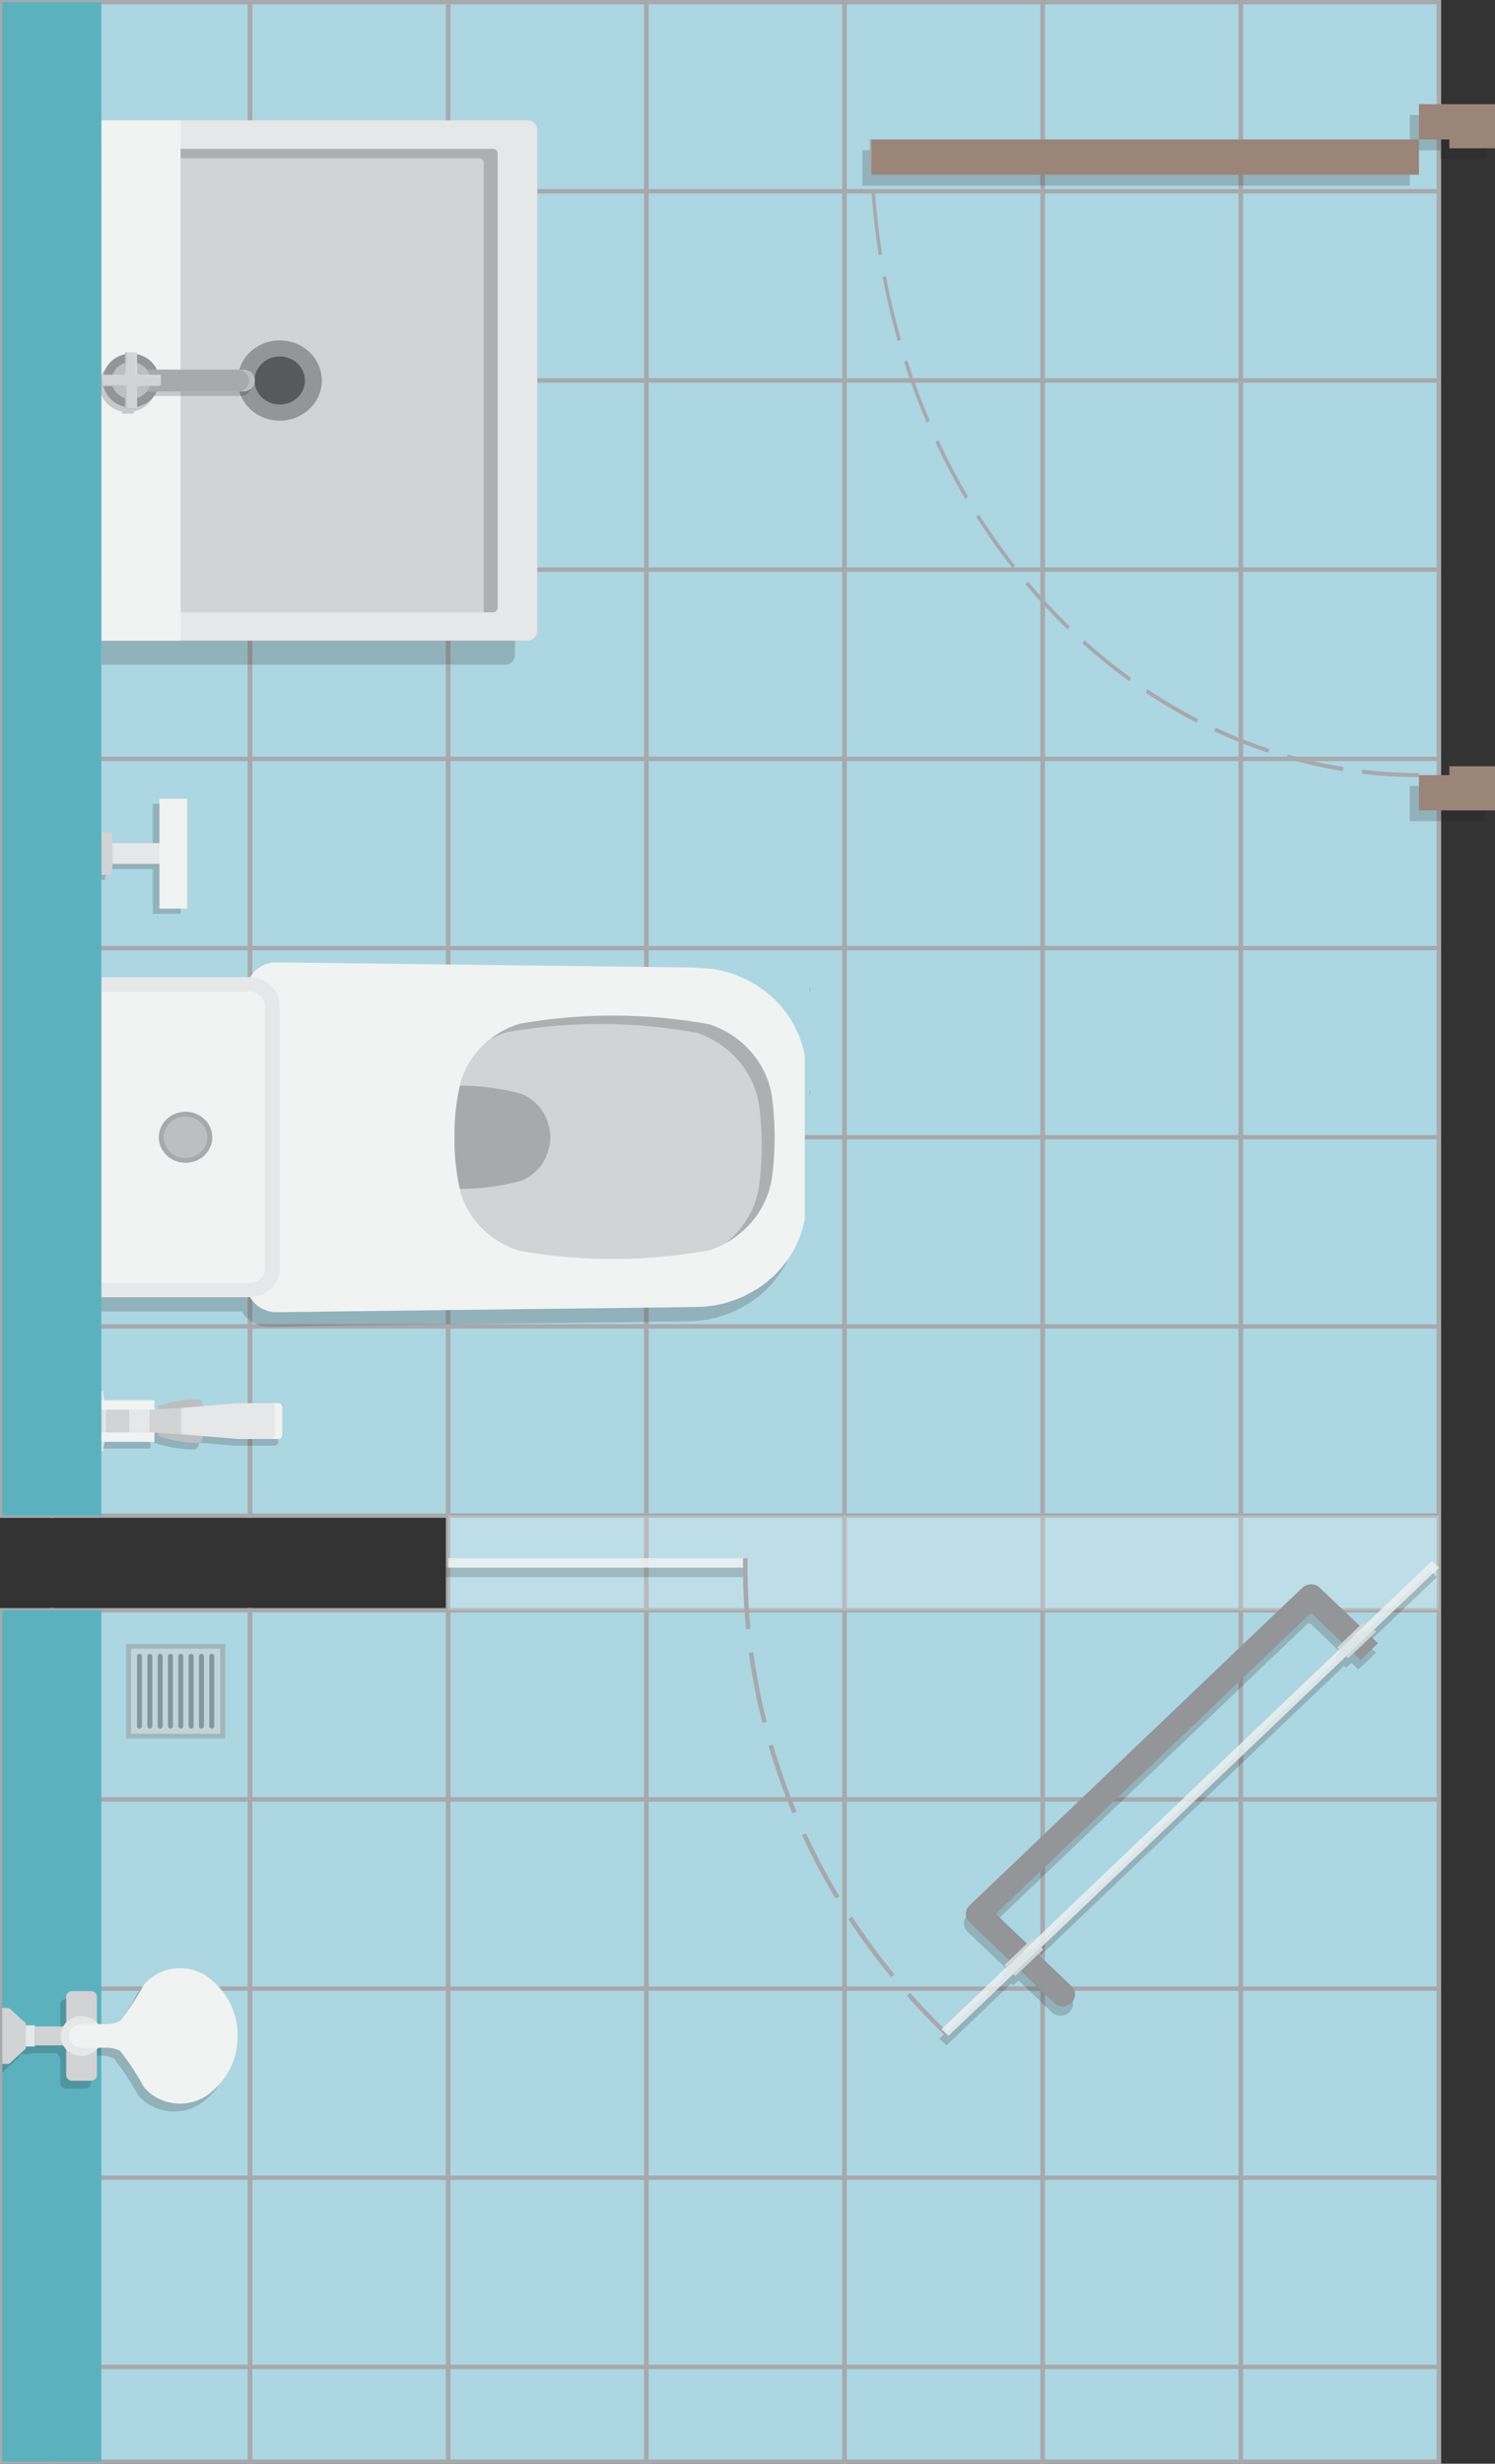 <?xml version="1.0" encoding="UTF-8"?>
<svg xmlns="http://www.w3.org/2000/svg" viewBox="0 0 1972.04 3248">
  <rect x="0" y="0" width="1972.04" height="3248" fill="#333333" stroke="none"/>
  <defs>
    <style>
      .cls-1 {
        fill: #fff;
      }

      .cls-2 {
        fill: #a7a9ac;
      }

      .cls-3 {
        opacity: .5;
      }

      .cls-4 {
        fill: #939598;
      }

      .cls-5 {
        fill: #9b8579;
      }

      .cls-6, .cls-7 {
        opacity: .2;
      }

      .cls-8 {
        opacity: .8;
      }

      .cls-9 {
        fill: #5cb1bf;
      }

      .cls-10 {
        fill: #f1f2f2;
      }

      .cls-7, .cls-11 {
        fill: #231f20;
      }

      .cls-12 {
        fill: #acd6e2;
      }

      .cls-13 {
        opacity: .1;
      }

      .cls-14 {
        fill: #d1d3d4;
      }

      .cls-15 {
        fill: #e6e7e8;
      }

      .cls-16 {
        fill: #bcbec0;
      }

      .cls-17 {
        fill: #58595b;
      }
    </style>
  </defs>
  <g id="Layer_2" data-name="Layer 2">
    <g>
      <g>
        <rect class="cls-12" x="1636.66" y="2.84" width="261.39" height="249.41"/>
        <path class="cls-2" d="m1901.02,255.08h-267.33V0h267.33v255.08Zm-261.39-5.67h255.44s0-243.74,0-243.74h-255.44s0,243.74,0,243.74Z"/>
      </g>
      <g>
        <rect class="cls-12" x="1636.66" y="252.25" width="261.39" height="249.41"/>
        <path class="cls-2" d="m1901.02,504.49h-267.33v-255.08h267.33v255.08Zm-261.39-5.67h255.44s0-243.74,0-243.74h-255.44s0,243.74,0,243.74Z"/>
      </g>
      <g>
        <rect class="cls-12" x="1636.66" y="501.66" width="261.39" height="249.41"/>
        <path class="cls-2" d="m1901.02,753.9h-267.33v-255.08h267.33v255.08Zm-261.39-5.67h255.44s0-243.74,0-243.74h-255.44s0,243.74,0,243.74Z"/>
      </g>
      <g>
        <rect class="cls-12" x="1636.66" y="751.07" width="261.39" height="249.41"/>
        <path class="cls-2" d="m1901.02,1003.31h-267.33v-255.08h267.33v255.08Zm-261.39-5.67h255.44s0-243.74,0-243.74h-255.44s0,243.74,0,243.74Z"/>
      </g>
      <g>
        <rect class="cls-12" x="1636.66" y="1000.48" width="261.39" height="249.41"/>
        <path class="cls-2" d="m1901.02,1252.72h-267.33v-255.08h267.33v255.08Zm-261.39-5.67h255.44s0-243.74,0-243.74h-255.44s0,243.74,0,243.74Z"/>
      </g>
      <g>
        <rect class="cls-12" x="1636.66" y="1249.88" width="261.39" height="249.41"/>
        <path class="cls-2" d="m1901.02,1502.13h-267.33v-255.08h267.33v255.08Zm-261.39-5.67h255.44s0-243.74,0-243.74h-255.44s0,243.74,0,243.74Z"/>
      </g>
      <g>
        <rect class="cls-12" x="1636.66" y="1499.3" width="261.39" height="249.41"/>
        <path class="cls-2" d="m1901.02,1751.54h-267.33v-255.08h267.33v255.08Zm-261.39-5.67h255.44s0-243.74,0-243.74h-255.44s0,243.74,0,243.74Z"/>
      </g>
      <g>
        <rect class="cls-12" x="1636.66" y="1748.7" width="261.39" height="249.41"/>
        <path class="cls-2" d="m1901.02,2000.95h-267.33v-255.08h267.33v255.08Zm-261.39-5.67h255.44s0-243.74,0-243.74h-255.44s0,243.74,0,243.74Z"/>
      </g>
      <g>
        <rect class="cls-12" x="1375.27" y="2.84" width="261.39" height="249.41"/>
        <path class="cls-2" d="m1639.63,255.08h-267.34V0h267.34v255.08Zm-261.39-5.67h255.44s0-243.74,0-243.74h-255.44s0,243.74,0,243.74Z"/>
      </g>
      <g>
        <rect class="cls-12" x="1113.88" y="2.84" width="261.39" height="249.41"/>
        <path class="cls-2" d="m1378.24,255.08h-267.34V0h267.34v255.08Zm-261.39-5.67h255.44s0-243.74,0-243.74h-255.44s0,243.74,0,243.74Z"/>
      </g>
      <g>
        <rect class="cls-12" x="852.49" y="2.84" width="261.39" height="249.41"/>
        <path class="cls-2" d="m1116.85,255.08h-267.34V0h267.34v255.08Zm-261.39-5.67h255.44s0-243.74,0-243.74h-255.44s0,243.74,0,243.74Z"/>
      </g>
      <g>
        <rect class="cls-12" x="591.1" y="2.84" width="261.39" height="249.41"/>
        <path class="cls-2" d="m855.46,255.08h-267.33V0h267.33v255.08Zm-261.39-5.67h255.44s0-243.74,0-243.74h-255.44s0,243.74,0,243.74Z"/>
      </g>
      <g>
        <rect class="cls-12" x="329.71" y="2.84" width="261.39" height="249.41"/>
        <path class="cls-2" d="m594.07,255.08h-267.34V0h267.34v255.08Zm-261.39-5.67h255.44s0-243.74,0-243.74h-255.44s0,243.74,0,243.74Z"/>
      </g>
      <g>
        <rect class="cls-12" x="68.32" y="2.84" width="261.39" height="249.41"/>
        <path class="cls-2" d="m332.68,255.08H65.35V0h267.33v255.08Zm-261.39-5.67h255.44s0-243.74,0-243.74H71.29s0,243.74,0,243.74Z"/>
      </g>
      <g>
        <rect class="cls-12" x="2.97" y="2.84" width="65.35" height="249.41"/>
        <path class="cls-2" d="m71.29,255.08H0V0h71.29v255.08Zm-65.35-5.67h59.4s0-243.74,0-243.74H5.95s0,243.74,0,243.74Z"/>
      </g>
      <g>
        <rect class="cls-12" x="1375.27" y="252.25" width="261.39" height="249.41"/>
        <path class="cls-2" d="m1639.63,504.49h-267.34v-255.08h267.34v255.08Zm-261.39-5.67h255.44s0-243.74,0-243.74h-255.44s0,243.74,0,243.74Z"/>
      </g>
      <g>
        <rect class="cls-12" x="1113.88" y="252.25" width="261.39" height="249.41"/>
        <path class="cls-2" d="m1378.24,504.49h-267.34v-255.08h267.34v255.08Zm-261.39-5.67h255.44s0-243.74,0-243.74h-255.44s0,243.74,0,243.74Z"/>
      </g>
      <g>
        <rect class="cls-12" x="852.49" y="252.25" width="261.39" height="249.41"/>
        <path class="cls-2" d="m1116.85,504.49h-267.34v-255.08h267.34v255.08Zm-261.39-5.67h255.44s0-243.74,0-243.74h-255.44s0,243.74,0,243.74Z"/>
      </g>
      <g>
        <rect class="cls-12" x="591.1" y="252.25" width="261.39" height="249.41"/>
        <path class="cls-2" d="m855.46,504.49h-267.33v-255.08h267.33v255.08Zm-261.39-5.67h255.44s0-243.74,0-243.74h-255.44s0,243.74,0,243.74Z"/>
      </g>
      <g>
        <rect class="cls-12" x="329.71" y="252.25" width="261.39" height="249.41"/>
        <path class="cls-2" d="m594.07,504.49h-267.34v-255.08h267.34v255.08Zm-261.39-5.67h255.44s0-243.74,0-243.74h-255.44s0,243.74,0,243.74Z"/>
      </g>
      <g>
        <rect class="cls-12" x="68.32" y="252.25" width="261.39" height="249.41"/>
        <path class="cls-2" d="m332.68,504.49H65.35v-255.08h267.33v255.08Zm-261.39-5.67h255.44s0-243.74,0-243.74H71.29s0,243.74,0,243.74Z"/>
      </g>
      <g>
        <rect class="cls-12" x="2.97" y="252.25" width="65.35" height="249.41"/>
        <path class="cls-2" d="m71.29,504.49H0v-255.08h71.29v255.08Zm-65.35-5.67h59.4s0-243.74,0-243.74H5.95s0,243.74,0,243.74Z"/>
      </g>
      <g>
        <rect class="cls-12" x="1375.27" y="501.66" width="261.39" height="249.41"/>
        <path class="cls-2" d="m1639.63,753.9h-267.34v-255.08h267.34v255.08Zm-261.39-5.67h255.44s0-243.74,0-243.74h-255.44s0,243.74,0,243.74Z"/>
      </g>
      <g>
        <rect class="cls-12" x="1113.88" y="501.66" width="261.39" height="249.41"/>
        <path class="cls-2" d="m1378.24,753.9h-267.34v-255.08h267.34v255.08Zm-261.39-5.67h255.44s0-243.74,0-243.74h-255.44s0,243.74,0,243.74Z"/>
      </g>
      <g>
        <rect class="cls-12" x="852.49" y="501.66" width="261.39" height="249.41"/>
        <path class="cls-2" d="m1116.85,753.9h-267.34v-255.08h267.34v255.08Zm-261.39-5.67h255.44s0-243.74,0-243.74h-255.44s0,243.74,0,243.74Z"/>
      </g>
      <g>
        <rect class="cls-12" x="591.1" y="501.66" width="261.39" height="249.41"/>
        <path class="cls-2" d="m855.46,753.9h-267.33v-255.08h267.33v255.08Zm-261.39-5.67h255.44s0-243.74,0-243.74h-255.44s0,243.74,0,243.74Z"/>
      </g>
      <g>
        <rect class="cls-12" x="329.71" y="501.66" width="261.39" height="249.41"/>
        <path class="cls-2" d="m594.07,753.9h-267.34v-255.08h267.34v255.08Zm-261.39-5.67h255.44s0-243.74,0-243.74h-255.44s0,243.74,0,243.74Z"/>
      </g>
      <g>
        <rect class="cls-12" x="68.32" y="501.66" width="261.39" height="249.41"/>
        <path class="cls-2" d="m332.68,753.9H65.35v-255.08h267.33v255.08Zm-261.39-5.67h255.44s0-243.74,0-243.74H71.29s0,243.74,0,243.74Z"/>
      </g>
      <g>
        <rect class="cls-12" x="2.97" y="501.66" width="65.35" height="249.41"/>
        <path class="cls-2" d="m71.29,753.9H0v-255.08h71.29v255.08Zm-65.35-5.67h59.4s0-243.74,0-243.74H5.95s0,243.74,0,243.74Z"/>
      </g>
      <g>
        <rect class="cls-12" x="1375.27" y="751.07" width="261.39" height="249.41"/>
        <path class="cls-2" d="m1639.63,1003.31h-267.34v-255.08h267.34v255.08Zm-261.39-5.67h255.44s0-243.74,0-243.74h-255.44s0,243.74,0,243.74Z"/>
      </g>
      <g>
        <rect class="cls-12" x="1113.88" y="751.07" width="261.39" height="249.41"/>
        <path class="cls-2" d="m1378.24,1003.31h-267.34v-255.08h267.34v255.08Zm-261.39-5.67h255.44s0-243.74,0-243.74h-255.44s0,243.74,0,243.74Z"/>
      </g>
      <g>
        <rect class="cls-12" x="852.49" y="751.07" width="261.39" height="249.41"/>
        <path class="cls-2" d="m1116.85,1003.31h-267.34v-255.08h267.34v255.08Zm-261.39-5.67h255.44s0-243.74,0-243.74h-255.44s0,243.74,0,243.74Z"/>
      </g>
      <g>
        <rect class="cls-12" x="591.1" y="751.07" width="261.39" height="249.41"/>
        <path class="cls-2" d="m855.46,1003.31h-267.33v-255.08h267.33v255.08Zm-261.39-5.67h255.44s0-243.74,0-243.74h-255.44s0,243.74,0,243.74Z"/>
      </g>
      <g>
        <rect class="cls-12" x="329.71" y="751.07" width="261.39" height="249.41"/>
        <path class="cls-2" d="m594.07,1003.31h-267.34v-255.08h267.34v255.08Zm-261.39-5.67h255.44s0-243.74,0-243.74h-255.44s0,243.74,0,243.74Z"/>
      </g>
      <g>
        <rect class="cls-12" x="68.32" y="751.07" width="261.39" height="249.41"/>
        <path class="cls-2" d="m332.68,1003.31H65.35v-255.08h267.33v255.08Zm-261.39-5.67h255.44s0-243.74,0-243.74H71.29s0,243.74,0,243.74Z"/>
      </g>
      <g>
        <rect class="cls-12" x="2.97" y="751.07" width="65.35" height="249.41"/>
        <path class="cls-2" d="m71.29,1003.31H0v-255.08h71.29v255.08Zm-65.35-5.67h59.4s0-243.74,0-243.74H5.95s0,243.74,0,243.74Z"/>
      </g>
      <g>
        <rect class="cls-12" x="1375.27" y="1000.48" width="261.39" height="249.41"/>
        <path class="cls-2" d="m1639.63,1252.72h-267.34v-255.08h267.34v255.08Zm-261.39-5.67h255.44s0-243.74,0-243.74h-255.44s0,243.74,0,243.74Z"/>
      </g>
      <g>
        <rect class="cls-12" x="1113.88" y="1000.48" width="261.39" height="249.41"/>
        <path class="cls-2" d="m1378.24,1252.72h-267.34v-255.08h267.34v255.08Zm-261.39-5.67h255.44s0-243.74,0-243.74h-255.44s0,243.74,0,243.74Z"/>
      </g>
      <g>
        <rect class="cls-12" x="852.49" y="1000.48" width="261.39" height="249.41"/>
        <path class="cls-2" d="m1116.85,1252.72h-267.34v-255.08h267.34v255.08Zm-261.39-5.67h255.44s0-243.74,0-243.74h-255.44s0,243.74,0,243.74Z"/>
      </g>
      <g>
        <rect class="cls-12" x="591.1" y="1000.48" width="261.39" height="249.41"/>
        <path class="cls-2" d="m855.46,1252.72h-267.33v-255.08h267.33v255.08Zm-261.39-5.67h255.44s0-243.74,0-243.74h-255.44s0,243.74,0,243.74Z"/>
      </g>
      <g>
        <rect class="cls-12" x="329.71" y="1000.48" width="261.39" height="249.41"/>
        <path class="cls-2" d="m594.07,1252.72h-267.34v-255.08h267.34v255.08Zm-261.39-5.67h255.44s0-243.74,0-243.74h-255.44s0,243.74,0,243.74Z"/>
      </g>
      <g>
        <rect class="cls-12" x="68.32" y="1000.48" width="261.39" height="249.41"/>
        <path class="cls-2" d="m332.68,1252.72H65.35v-255.08h267.33v255.08Zm-261.39-5.67h255.44s0-243.74,0-243.74H71.29s0,243.74,0,243.74Z"/>
      </g>
      <g>
        <rect class="cls-12" x="2.97" y="1000.48" width="65.35" height="249.41"/>
        <path class="cls-2" d="m71.29,1252.72H0v-255.08h71.29v255.08Zm-65.35-5.67h59.4s0-243.74,0-243.74H5.95s0,243.74,0,243.74Z"/>
      </g>
      <g>
        <rect class="cls-12" x="1375.27" y="1249.88" width="261.39" height="249.41"/>
        <path class="cls-2" d="m1639.63,1502.13h-267.34v-255.08h267.34v255.08Zm-261.39-5.67h255.44s0-243.74,0-243.74h-255.44s0,243.74,0,243.74Z"/>
      </g>
      <g>
        <rect class="cls-12" x="1113.88" y="1249.88" width="261.39" height="249.41"/>
        <path class="cls-2" d="m1378.24,1502.13h-267.34v-255.08h267.34v255.08Zm-261.39-5.67h255.44s0-243.74,0-243.74h-255.44s0,243.74,0,243.74Z"/>
      </g>
      <g>
        <rect class="cls-12" x="852.49" y="1249.88" width="261.39" height="249.41"/>
        <path class="cls-2" d="m1116.85,1502.13h-267.34v-255.08h267.34v255.08Zm-261.39-5.67h255.44s0-243.74,0-243.74h-255.44s0,243.74,0,243.74Z"/>
      </g>
      <g>
        <rect class="cls-12" x="591.1" y="1249.88" width="261.39" height="249.41"/>
        <path class="cls-2" d="m855.46,1502.13h-267.33v-255.08h267.33v255.08Zm-261.39-5.67h255.44s0-243.74,0-243.74h-255.44s0,243.74,0,243.74Z"/>
      </g>
      <g>
        <rect class="cls-12" x="329.71" y="1249.88" width="261.39" height="249.41"/>
        <path class="cls-2" d="m594.07,1502.13h-267.34v-255.08h267.34v255.08Zm-261.39-5.67h255.44s0-243.74,0-243.74h-255.44s0,243.74,0,243.74Z"/>
      </g>
      <g>
        <rect class="cls-12" x="68.32" y="1249.88" width="261.39" height="249.41"/>
        <path class="cls-2" d="m332.68,1502.13H65.35v-255.08h267.33v255.08Zm-261.39-5.67h255.44s0-243.74,0-243.74H71.29s0,243.74,0,243.74Z"/>
      </g>
      <g>
        <rect class="cls-12" x="2.97" y="1249.88" width="65.35" height="249.41"/>
        <path class="cls-2" d="m71.29,1502.13H0v-255.08h71.29v255.08Zm-65.35-5.67h59.4s0-243.74,0-243.74H5.95s0,243.74,0,243.74Z"/>
      </g>
      <g>
        <rect class="cls-12" x="1375.27" y="1499.3" width="261.39" height="249.41"/>
        <path class="cls-2" d="m1639.63,1751.54h-267.34v-255.08h267.34v255.08Zm-261.39-5.67h255.44s0-243.74,0-243.74h-255.44s0,243.74,0,243.74Z"/>
      </g>
      <g>
        <rect class="cls-12" x="1113.88" y="1499.3" width="261.39" height="249.41"/>
        <path class="cls-2" d="m1378.24,1751.54h-267.34v-255.08h267.34v255.08Zm-261.39-5.67h255.44s0-243.74,0-243.74h-255.44s0,243.74,0,243.74Z"/>
      </g>
      <g>
        <rect class="cls-12" x="852.49" y="1499.3" width="261.39" height="249.41"/>
        <path class="cls-2" d="m1116.85,1751.54h-267.34v-255.08h267.34v255.08Zm-261.39-5.67h255.44s0-243.74,0-243.74h-255.44s0,243.74,0,243.74Z"/>
      </g>
      <g>
        <rect class="cls-12" x="591.1" y="1499.3" width="261.39" height="249.41"/>
        <path class="cls-2" d="m855.46,1751.54h-267.33v-255.08h267.33v255.08Zm-261.39-5.67h255.44s0-243.74,0-243.74h-255.44s0,243.74,0,243.74Z"/>
      </g>
      <g>
        <rect class="cls-12" x="329.71" y="1499.3" width="261.39" height="249.41"/>
        <path class="cls-2" d="m594.07,1751.54h-267.34v-255.08h267.34v255.08Zm-261.39-5.67h255.44s0-243.74,0-243.74h-255.44s0,243.74,0,243.74Z"/>
      </g>
      <g>
        <rect class="cls-12" x="68.32" y="1499.3" width="261.39" height="249.41"/>
        <path class="cls-2" d="m332.68,1751.54H65.35v-255.08h267.33v255.08Zm-261.39-5.67h255.44s0-243.74,0-243.74H71.29s0,243.74,0,243.74Z"/>
      </g>
      <g>
        <rect class="cls-12" x="2.97" y="1499.3" width="65.35" height="249.41"/>
        <path class="cls-2" d="m71.29,1751.54H0v-255.08h71.29v255.08Zm-65.35-5.67h59.4s0-243.74,0-243.74H5.95s0,243.74,0,243.74Z"/>
      </g>
      <g>
        <rect class="cls-12" x="1375.27" y="1748.7" width="261.39" height="249.41"/>
        <path class="cls-2" d="m1639.63,2000.95h-267.34v-255.08h267.34v255.08Zm-261.39-5.67h255.44s0-243.74,0-243.74h-255.44s0,243.74,0,243.74Z"/>
      </g>
      <g>
        <rect class="cls-12" x="1113.88" y="1748.7" width="261.39" height="249.41"/>
        <path class="cls-2" d="m1378.24,2000.95h-267.34v-255.08h267.34v255.08Zm-261.39-5.67h255.44s0-243.74,0-243.74h-255.44s0,243.74,0,243.74Z"/>
      </g>
      <g>
        <rect class="cls-12" x="852.49" y="1748.7" width="261.39" height="249.41"/>
        <path class="cls-2" d="m1116.85,2000.95h-267.34v-255.08h267.34v255.08Zm-261.39-5.67h255.44s0-243.74,0-243.74h-255.44s0,243.74,0,243.74Z"/>
      </g>
      <g>
        <rect class="cls-12" x="591.1" y="1748.7" width="261.39" height="249.41"/>
        <path class="cls-2" d="m855.46,2000.95h-267.33v-255.08h267.33v255.08Zm-261.39-5.67h255.44s0-243.74,0-243.74h-255.44s0,243.74,0,243.74Z"/>
      </g>
      <g>
        <rect class="cls-12" x="329.71" y="1748.7" width="261.39" height="249.41"/>
        <path class="cls-2" d="m594.07,2000.95h-267.34v-255.08h267.34v255.08Zm-261.39-5.67h255.44s0-243.74,0-243.74h-255.44s0,243.74,0,243.74Z"/>
      </g>
      <g>
        <rect class="cls-12" x="68.32" y="1748.7" width="261.39" height="249.41"/>
        <path class="cls-2" d="m332.68,2000.95H65.35v-255.08h267.33v255.08Zm-261.39-5.67h255.44s0-243.74,0-243.74H71.29s0,243.74,0,243.74Z"/>
      </g>
      <g>
        <rect class="cls-12" x="2.97" y="1748.7" width="65.35" height="249.41"/>
        <path class="cls-2" d="m71.29,2000.95H0v-255.08h71.29v255.08Zm-65.35-5.67h59.4s0-243.74,0-243.74H5.95s0,243.74,0,243.74Z"/>
      </g>
      <g>
        <rect class="cls-12" x="1636.66" y="2122.82" width="261.39" height="249.41"/>
        <path class="cls-2" d="m1901.02,2375.07h-267.33v-255.08h267.33v255.08Zm-261.39-5.67h255.44s0-243.74,0-243.74h-255.44s0,243.74,0,243.74Z"/>
      </g>
      <g>
        <rect class="cls-12" x="1375.27" y="2122.82" width="261.39" height="249.41"/>
        <path class="cls-2" d="m1639.63,2375.07h-267.34v-255.08h267.34v255.08Zm-261.39-5.67h255.44s0-243.74,0-243.74h-255.44s0,243.74,0,243.74Z"/>
      </g>
      <g>
        <rect class="cls-12" x="1113.88" y="2122.82" width="261.39" height="249.41"/>
        <path class="cls-2" d="m1378.24,2375.07h-267.34v-255.08h267.34v255.08Zm-261.39-5.67h255.44s0-243.74,0-243.74h-255.44s0,243.74,0,243.74Z"/>
      </g>
      <g>
        <rect class="cls-12" x="852.49" y="2122.82" width="261.39" height="249.41"/>
        <path class="cls-2" d="m1116.85,2375.07h-267.34v-255.08h267.34v255.08Zm-261.39-5.67h255.44s0-243.74,0-243.74h-255.44s0,243.74,0,243.74Z"/>
      </g>
      <g>
        <rect class="cls-12" x="591.1" y="2122.82" width="261.39" height="249.41"/>
        <path class="cls-2" d="m855.46,2375.07h-267.33v-255.08h267.33v255.08Zm-261.39-5.67h255.44s0-243.74,0-243.74h-255.44s0,243.74,0,243.74Z"/>
      </g>
      <g>
        <rect class="cls-12" x="1636.66" y="1998.11" width="261.39" height="124.7"/>
        <path class="cls-2" d="m1901.02,2125.66h-267.33v-130.38h267.33v130.38Zm-261.39-5.67h255.44s0-119.03,0-119.03h-255.44s0,119.03,0,119.03Z"/>
      </g>
      <g>
        <rect class="cls-12" x="1375.27" y="1998.11" width="261.39" height="124.7"/>
        <path class="cls-2" d="m1639.63,2125.66h-267.34v-130.38h267.34v130.38Zm-261.39-5.67h255.44s0-119.03,0-119.03h-255.44s0,119.03,0,119.03Z"/>
      </g>
      <g>
        <rect class="cls-12" x="1113.88" y="1998.11" width="261.39" height="124.7"/>
        <path class="cls-2" d="m1378.24,2125.66h-267.34v-130.38h267.34v130.38Zm-261.39-5.67h255.44s0-119.03,0-119.03h-255.44s0,119.03,0,119.03Z"/>
      </g>
      <g>
        <rect class="cls-12" x="852.49" y="1998.11" width="261.39" height="124.7"/>
        <path class="cls-2" d="m1116.85,2125.66h-267.34v-130.38h267.34v130.38Zm-261.39-5.67h255.44s0-119.03,0-119.03h-255.44s0,119.03,0,119.03Z"/>
      </g>
      <g>
        <rect class="cls-12" x="591.1" y="1998.11" width="261.39" height="124.7"/>
        <path class="cls-2" d="m855.46,2125.66h-267.33v-130.38h267.33v130.38Zm-261.39-5.67h255.44s0-119.03,0-119.03h-255.44s0,119.03,0,119.03Z"/>
      </g>
      <g>
        <rect class="cls-12" x="329.71" y="2122.82" width="261.39" height="249.41"/>
        <path class="cls-2" d="m594.07,2375.07h-267.34v-255.08h267.34v255.08Zm-261.39-5.67h255.44s0-243.74,0-243.74h-255.44s0,243.74,0,243.74Z"/>
      </g>
      <g>
        <rect class="cls-12" x="68.32" y="2122.82" width="261.39" height="249.41"/>
        <path class="cls-2" d="m332.68,2375.07H65.35v-255.08h267.33v255.08Zm-261.39-5.67h255.44s0-243.74,0-243.74H71.29s0,243.74,0,243.74Z"/>
      </g>
      <g>
        <rect class="cls-12" x="2.97" y="2122.82" width="65.35" height="249.41"/>
        <path class="cls-2" d="m71.29,2375.07H0v-255.08h71.29v255.08Zm-65.35-5.67h59.4s0-243.74,0-243.74H5.95s0,243.74,0,243.74Z"/>
      </g>
      <g>
        <rect class="cls-12" x="1636.66" y="2372.23" width="261.39" height="249.41"/>
        <path class="cls-2" d="m1901.02,2624.48h-267.33v-255.08h267.33v255.08Zm-261.39-5.67h255.44s0-243.74,0-243.74h-255.44s0,243.74,0,243.74Z"/>
      </g>
      <g>
        <rect class="cls-12" x="1375.27" y="2372.23" width="261.39" height="249.41"/>
        <path class="cls-2" d="m1639.63,2624.48h-267.34v-255.08h267.34v255.08Zm-261.39-5.67h255.44s0-243.74,0-243.74h-255.44s0,243.74,0,243.74Z"/>
      </g>
      <g>
        <rect class="cls-12" x="1113.88" y="2372.23" width="261.39" height="249.41"/>
        <path class="cls-2" d="m1378.24,2624.48h-267.34v-255.08h267.34v255.08Zm-261.39-5.67h255.44s0-243.74,0-243.74h-255.44s0,243.74,0,243.74Z"/>
      </g>
      <g>
        <rect class="cls-12" x="852.49" y="2372.23" width="261.39" height="249.41"/>
        <path class="cls-2" d="m1116.85,2624.48h-267.34v-255.08h267.34v255.08Zm-261.39-5.67h255.44s0-243.74,0-243.74h-255.44s0,243.74,0,243.74Z"/>
      </g>
      <g>
        <rect class="cls-12" x="591.1" y="2372.23" width="261.39" height="249.41"/>
        <path class="cls-2" d="m855.46,2624.48h-267.33v-255.08h267.33v255.08Zm-261.39-5.67h255.44s0-243.74,0-243.74h-255.44s0,243.74,0,243.74Z"/>
      </g>
      <g>
        <rect class="cls-12" x="329.71" y="2372.23" width="261.39" height="249.41"/>
        <path class="cls-2" d="m594.07,2624.48h-267.34v-255.08h267.34v255.08Zm-261.39-5.67h255.44s0-243.74,0-243.74h-255.44s0,243.74,0,243.74Z"/>
      </g>
      <g>
        <rect class="cls-12" x="68.32" y="2372.23" width="261.39" height="249.41"/>
        <path class="cls-2" d="m332.68,2624.48H65.35v-255.08h267.33v255.08Zm-261.39-5.67h255.44s0-243.74,0-243.74H71.29s0,243.74,0,243.74Z"/>
      </g>
      <g>
        <rect class="cls-12" x="2.97" y="2372.23" width="65.35" height="249.41"/>
        <path class="cls-2" d="m71.29,2624.48H0v-255.08h71.29v255.08Zm-65.35-5.67h59.4s0-243.74,0-243.74H5.95s0,243.74,0,243.74Z"/>
      </g>
      <g>
        <rect class="cls-12" x="1636.66" y="2621.64" width="261.39" height="249.41"/>
        <path class="cls-2" d="m1901.02,2873.88h-267.33v-255.08h267.33v255.08Zm-261.39-5.67h255.44s0-243.74,0-243.74h-255.44s0,243.74,0,243.74Z"/>
      </g>
      <g>
        <rect class="cls-12" x="1375.27" y="2621.64" width="261.39" height="249.41"/>
        <path class="cls-2" d="m1639.63,2873.88h-267.34v-255.08h267.34v255.08Zm-261.39-5.67h255.44s0-243.74,0-243.74h-255.44s0,243.74,0,243.74Z"/>
      </g>
      <g>
        <rect class="cls-12" x="1113.88" y="2621.64" width="261.39" height="249.41"/>
        <path class="cls-2" d="m1378.24,2873.88h-267.34v-255.08h267.34v255.08Zm-261.39-5.67h255.44s0-243.74,0-243.74h-255.44s0,243.74,0,243.74Z"/>
      </g>
      <g>
        <rect class="cls-12" x="852.49" y="2621.64" width="261.39" height="249.41"/>
        <path class="cls-2" d="m1116.85,2873.88h-267.34v-255.08h267.34v255.08Zm-261.39-5.67h255.44s0-243.74,0-243.74h-255.44s0,243.74,0,243.74Z"/>
      </g>
      <g>
        <rect class="cls-12" x="591.1" y="2621.64" width="261.39" height="249.41"/>
        <path class="cls-2" d="m855.46,2873.88h-267.33v-255.08h267.33v255.08Zm-261.39-5.67h255.44s0-243.74,0-243.74h-255.44s0,243.74,0,243.74Z"/>
      </g>
      <g>
        <rect class="cls-12" x="329.71" y="2621.64" width="261.39" height="249.41"/>
        <path class="cls-2" d="m594.07,2873.88h-267.34v-255.08h267.34v255.08Zm-261.39-5.67h255.44s0-243.74,0-243.74h-255.44s0,243.74,0,243.74Z"/>
      </g>
      <g>
        <rect class="cls-12" x="68.32" y="2621.64" width="261.39" height="249.41"/>
        <path class="cls-2" d="m332.68,2873.88H65.35v-255.08h267.33v255.08Zm-261.39-5.67h255.44s0-243.74,0-243.74H71.29s0,243.74,0,243.74Z"/>
      </g>
      <g>
        <rect class="cls-12" x="2.97" y="2621.64" width="65.35" height="249.41"/>
        <path class="cls-2" d="m71.29,2873.88H0v-255.08h71.29v255.08Zm-65.35-5.67h59.4s0-243.74,0-243.74H5.95s0,243.74,0,243.74Z"/>
      </g>
      <g>
        <rect class="cls-12" x="1636.66" y="2871.05" width="261.39" height="249.41"/>
        <path class="cls-2" d="m1901.02,3123.29h-267.33v-255.08h267.33v255.08Zm-261.39-5.67h255.44s0-243.74,0-243.74h-255.44s0,243.74,0,243.74Z"/>
      </g>
      <g>
        <rect class="cls-12" x="1375.27" y="2871.05" width="261.39" height="249.41"/>
        <path class="cls-2" d="m1639.63,3123.29h-267.34v-255.08h267.34v255.08Zm-261.39-5.67h255.44s0-243.74,0-243.74h-255.44s0,243.74,0,243.74Z"/>
      </g>
      <g>
        <rect class="cls-12" x="1113.88" y="2871.05" width="261.39" height="249.41"/>
        <path class="cls-2" d="m1378.24,3123.29h-267.34v-255.08h267.34v255.08Zm-261.39-5.67h255.44s0-243.74,0-243.74h-255.44s0,243.74,0,243.74Z"/>
      </g>
      <g>
        <rect class="cls-12" x="852.49" y="2871.05" width="261.39" height="249.41"/>
        <path class="cls-2" d="m1116.85,3123.29h-267.34v-255.08h267.34v255.08Zm-261.39-5.67h255.44s0-243.74,0-243.74h-255.44s0,243.74,0,243.74Z"/>
      </g>
      <g>
        <rect class="cls-12" x="591.1" y="2871.05" width="261.39" height="249.41"/>
        <path class="cls-2" d="m855.46,3123.29h-267.33v-255.08h267.33v255.08Zm-261.39-5.67h255.44s0-243.74,0-243.74h-255.44s0,243.74,0,243.74Z"/>
      </g>
      <g>
        <rect class="cls-12" x="329.71" y="2871.05" width="261.39" height="249.41"/>
        <path class="cls-2" d="m594.07,3123.29h-267.34v-255.08h267.34v255.08Zm-261.39-5.67h255.44s0-243.74,0-243.74h-255.44s0,243.74,0,243.74Z"/>
      </g>
      <g>
        <rect class="cls-12" x="68.32" y="2871.05" width="261.39" height="249.41"/>
        <path class="cls-2" d="m332.68,3123.29H65.35v-255.08h267.33v255.08Zm-261.39-5.67h255.44s0-243.74,0-243.74H71.29s0,243.74,0,243.74Z"/>
      </g>
      <g>
        <rect class="cls-12" x="2.97" y="2871.05" width="65.35" height="249.41"/>
        <path class="cls-2" d="m71.29,3123.29H0v-255.08h71.29v255.08Zm-65.35-5.67h59.4s0-243.74,0-243.74H5.95s0,243.74,0,243.74Z"/>
      </g>
      <g>
        <rect class="cls-12" x="1636.66" y="3120.46" width="261.39" height="124.71"/>
        <path class="cls-2" d="m1901.02,3248h-267.33v-130.38h267.33v130.38Zm-261.39-5.67h255.44s0-119.03,0-119.03h-255.44s0,119.03,0,119.03Z"/>
      </g>
      <g>
        <rect class="cls-12" x="1375.27" y="3120.46" width="261.39" height="124.71"/>
        <path class="cls-2" d="m1639.63,3248h-267.34v-130.38h267.34v130.38Zm-261.39-5.67h255.44s0-119.03,0-119.03h-255.44s0,119.03,0,119.03Z"/>
      </g>
      <g>
        <rect class="cls-12" x="1113.88" y="3120.46" width="261.39" height="124.71"/>
        <path class="cls-2" d="m1378.24,3248h-267.34v-130.38h267.34v130.38Zm-261.39-5.67h255.44s0-119.03,0-119.03h-255.44s0,119.03,0,119.03Z"/>
      </g>
      <g>
        <rect class="cls-12" x="852.49" y="3120.46" width="261.39" height="124.71"/>
        <path class="cls-2" d="m1116.85,3248h-267.34v-130.38h267.34v130.38Zm-261.39-5.67h255.44s0-119.03,0-119.03h-255.44s0,119.03,0,119.03Z"/>
      </g>
      <g>
        <rect class="cls-12" x="591.1" y="3120.46" width="261.39" height="124.71"/>
        <path class="cls-2" d="m855.46,3248h-267.33v-130.38h267.33v130.38Zm-261.39-5.67h255.44s0-119.03,0-119.03h-255.44s0,119.03,0,119.03Z"/>
      </g>
      <g>
        <rect class="cls-12" x="329.71" y="3120.46" width="261.39" height="124.71"/>
        <path class="cls-2" d="m594.07,3248h-267.34v-130.38h267.34v130.38Zm-261.39-5.67h255.44s0-119.03,0-119.03h-255.44s0,119.03,0,119.03Z"/>
      </g>
      <g>
        <rect class="cls-12" x="68.32" y="3120.46" width="261.39" height="124.71"/>
        <path class="cls-2" d="m332.68,3248H65.35v-130.38h267.33v130.38Zm-261.39-5.67h255.44s0-119.03,0-119.03H71.29s0,119.03,0,119.03Z"/>
      </g>
      <g>
        <rect class="cls-12" x="2.97" y="3120.46" width="65.35" height="124.71"/>
        <path class="cls-2" d="m71.29,3248H0v-130.38h71.29v130.38Zm-65.35-5.67h59.4s0-119.03,0-119.03H5.95s0,119.03,0,119.03Z"/>
      </g>
    </g>
    <g class="cls-3">
      <rect class="cls-4" x="166.34" y="2167.23" width="130.7" height="124.7"/>
      <rect class="cls-14" x="172.88" y="2173.46" width="117.63" height="112.23"/>
      <g>
        <path class="cls-17" d="m184.03,2278.84h0c-1.79,0-3.25-1.4-3.25-3.1v-92.31c0-1.71,1.46-3.1,3.25-3.1h0c1.79,0,3.25,1.4,3.25,3.1v92.31c0,1.71-1.46,3.1-3.25,3.1Z"/>
        <path class="cls-17" d="m197.65,2278.84h0c-1.79,0-3.25-1.4-3.25-3.1v-92.31c0-1.71,1.46-3.1,3.25-3.1h0c1.79,0,3.25,1.4,3.25,3.1v92.31c0,1.71-1.46,3.1-3.25,3.1Z"/>
        <path class="cls-17" d="m211.26,2278.84h0c-1.79,0-3.25-1.4-3.25-3.1v-92.31c0-1.71,1.46-3.1,3.25-3.1h0c1.79,0,3.25,1.4,3.25,3.1v92.31c0,1.71-1.46,3.1-3.25,3.1Z"/>
        <path class="cls-17" d="m224.88,2278.84h0c-1.79,0-3.25-1.4-3.25-3.1v-92.31c0-1.71,1.46-3.1,3.25-3.1h0c1.79,0,3.25,1.4,3.25,3.1v92.31c0,1.71-1.46,3.1-3.25,3.1Z"/>
        <path class="cls-17" d="m238.5,2278.84h0c-1.79,0-3.25-1.4-3.25-3.1v-92.31c0-1.71,1.46-3.1,3.25-3.1h0c1.79,0,3.25,1.4,3.25,3.1v92.31c0,1.71-1.46,3.1-3.25,3.1Z"/>
        <path class="cls-17" d="m252.12,2278.84h0c-1.79,0-3.25-1.4-3.25-3.1v-92.31c0-1.71,1.46-3.1,3.25-3.1h0c1.79,0,3.25,1.4,3.25,3.1v92.31c0,1.71-1.46,3.1-3.25,3.1Z"/>
        <path class="cls-17" d="m265.73,2278.84h0c-1.79,0-3.25-1.4-3.25-3.1v-92.31c0-1.71,1.46-3.1,3.25-3.1h0c1.79,0,3.25,1.4,3.25,3.1v92.31c0,1.71-1.46,3.1-3.25,3.1Z"/>
        <path class="cls-17" d="m279.35,2278.84h0c-1.79,0-3.25-1.4-3.25-3.1v-92.31c0-1.71,1.46-3.1,3.25-3.1h0c1.79,0,3.25,1.4,3.25,3.1v92.31c0,1.71-1.46,3.1-3.25,3.1Z"/>
      </g>
    </g>
  </g>
  <g id="Layer_1" data-name="Layer 1">
    <g id="LWPOLYLINE" class="cls-6">
      <rect class="cls-1" x="591.1" y="1998.11" width="1306.95" height="124.71"/>
    </g>
    <g id="LWPOLYLINE-2" data-name="LWPOLYLINE">
      <rect class="cls-9" x="2.97" y="2122.82" width="130.7" height="1122.34"/>
    </g>
    <g>
      <g class="cls-6">
        <g id="LWPOLYLINE-3" data-name="LWPOLYLINE">
          <polygon class="cls-11" points="1859.69 198.17 1899.81 198.17 1899.81 209.81 1960 209.81 1960 151.62 1859.69 151.62 1859.69 198.17 1859.69 198.17"/>
        </g>
        <g id="LWPOLYLINE-4" data-name="LWPOLYLINE">
          <polygon class="cls-11" points="1859.69 1036.11 1899.81 1036.11 1899.81 1024.47 1960 1024.47 1960 1082.66 1859.69 1082.66 1859.69 1036.11 1859.69 1036.11"/>
        </g>
        <g id="LWPOLYLINE-5" data-name="LWPOLYLINE">
          <rect class="cls-11" x="1137.5" y="198.17" width="722.19" height="46.55"/>
        </g>
      </g>
      <g id="ARC">
        <path class="cls-2" d="m1871.73,1024.44c-25.13,0-50.46-1.51-75.3-4.48l.47-5.27c24.69,2.96,49.86,4.46,74.83,4.46v5.29Zm-100.26-7.98c-24.84-3.99-49.76-9.54-74.05-16.51l1.1-5.14c24.14,6.92,48.9,12.44,73.58,16.4l-.62,5.24Zm-98.36-24c-24.1-7.95-48.11-17.49-71.37-28.33l1.7-4.91c23.11,10.77,46.97,20.25,70.92,28.15l-1.25,5.09Zm-94.59-39.71c-22.9-11.77-45.53-25.09-67.27-39.59l2.27-4.59c21.6,14.41,44.09,27.64,66.84,39.34l-1.85,4.84Zm-88.88-54.59c-21.26-15.34-42.09-32.17-61.89-50.02l2.8-4.18c19.68,17.73,40.37,34.46,61.5,49.7l-2.41,4.5Zm-81.49-68.32c-19.24-18.61-37.86-38.6-55.35-59.43l3.27-3.69c17.38,20.7,35.89,40.57,55.01,59.06l-2.92,4.07Zm-72.59-80.67c-16.86-21.52-32.94-44.29-47.77-67.7l3.68-3.14c14.75,23.26,30.72,45.89,47.48,67.28l-3.38,3.56Zm-62.31-91.47c-14.15-24.01-27.36-49.14-39.26-74.69l4.01-2.52c11.83,25.39,24.95,50.36,39.01,74.22l-3.77,2.99Zm-50.81-100.54c-11.15-26.06-21.23-53.08-29.96-80.3l4.28-1.85c8.67,27.06,18.69,53.9,29.77,79.8l-4.09,2.35Zm-38.31-107.83c-7.9-27.58-14.64-55.96-20.01-84.36l4.46-1.14c5.34,28.22,12.03,56.42,19.89,83.83l-4.33,1.67Zm-24.98-112.96c-4.51-28.54-7.78-57.73-9.71-86.76l4.55-.41c1.92,28.85,5.17,57.86,9.65,86.21l-4.49.95Zm-11.22-115.89c-.45-12.12-.67-24.45-.67-36.62h4.56c0,12.1.23,24.34.67,36.39l-4.56.23Z"/>
      </g>
      <g id="LWPOLYLINE-6" data-name="LWPOLYLINE">
        <polygon class="cls-5" points="1871.73 183.85 1911.85 183.85 1911.85 195.49 1972.04 195.49 1972.04 137.29 1871.73 137.29 1871.73 183.85 1871.73 183.85"/>
      </g>
      <g id="LWPOLYLINE-7" data-name="LWPOLYLINE">
        <polygon class="cls-5" points="1871.73 1021.79 1911.85 1021.79 1911.85 1010.15 1972.04 1010.15 1972.04 1068.34 1871.73 1068.34 1871.73 1021.79 1871.73 1021.79"/>
      </g>
      <g id="LWPOLYLINE-8" data-name="LWPOLYLINE">
        <rect class="cls-5" x="1149.54" y="183.85" width="722.19" height="46.55"/>
      </g>
    </g>
    <g>
      <path class="cls-7" d="m271.46,2620.78c-24.75-22.05-63.55-20.77-86.66,2.85-1,1.02-1.96,2.07-2.88,3.16-8.98,16.82-19.52,32.83-31.49,47.86-5.26,2.69-11.14,4.1-17.1,4.1h-11.47c-.59-.77-1.23-1.49-1.89-2.18v-33.85c0-4.13-3.51-7.48-7.84-7.48h-24.84c-4.33,0-7.84,3.35-7.84,7.48v33.86c-1.56,1.62-2.87,3.4-3.93,5.29h-37.24v-1.48s-12.17,0-12.17,0v-2.03c0-.58-.25-1.13-.69-1.53l-20.79-18.85c-.41-.37-.96-.58-1.52-.58v73.88c.57,0,1.11-.21,1.52-.58l20.79-18.85c.44-.4.69-.95.69-1.53v-2.03h12.17s0-1.48,0-1.48h37.25c.6,1.07,1.26,2.11,2.04,3.12.59.77,1.23,1.49,1.89,2.18v33.85c0,4.13,3.51,7.48,7.84,7.48h24.84c4.33,0,7.84-3.35,7.84-7.48v-33.87c.66-.69,1.3-1.4,1.89-2.16h11.47c5.97,0,11.84,1.41,17.1,4.1,11.97,15.03,22.51,31.04,31.49,47.86,21.28,25.13,59.88,29.05,86.22,8.75,1.14-.88,2.24-1.79,3.31-2.75,22.16-18.53,34.62-45.45,34.04-73.55.58-28.11-11.88-55.03-34.04-73.55Z"/>
      <rect class="cls-14" x="46.11" y="2671.52" width="41.18" height="24.95"/>
      <rect class="cls-15" x="33.94" y="2670.04" width="12.17" height="27.91"/>
      <path class="cls-14" d="m33.94,2668.01v2.03s0,27.91,0,27.91v2.03c0,.58-.25,1.13-.69,1.53l-20.79,18.85c-.41.37-.96.58-1.52.58H2.97v-73.88h7.97c.57,0,1.11.21,1.52.58l20.79,18.85c.44.4.69.95.69,1.53Z"/>
      <path class="cls-14" d="m127.81,2735.61c0,4.13-3.51,7.48-7.84,7.48h-24.84c-4.33,0-7.84-3.35-7.84-7.48v-103.25c0-4.13,3.51-7.48,7.84-7.48h24.84c4.33,0,7.84,3.35,7.84,7.48v103.25Z"/>
      <path class="cls-15" d="m129.7,2668.4c-9.03-11.67-26.26-14.15-38.49-5.54-12.23,8.61-14.83,25.05-5.81,36.72,9.02,11.67,26.26,14.15,38.49,5.54,2.22-1.56,4.17-3.43,5.81-5.54v-31.18Z"/>
      <path class="cls-10" d="m91.21,2683.99c0-8.61,7.32-15.59,16.34-15.59h33.62c5.97,0,11.85-1.41,17.11-4.1,11.97-15.03,22.51-31.04,31.49-47.86.92-1.08,1.88-2.14,2.88-3.16,23.11-23.62,61.91-24.89,86.66-2.85,22.16,18.53,34.62,45.45,34.04,73.56.58,28.11-11.88,55.03-34.04,73.55-1.07.95-2.17,1.87-3.31,2.75-26.34,20.3-64.95,16.38-86.23-8.75-8.98-16.82-19.52-32.83-31.49-47.86-5.26-2.69-11.14-4.1-17.11-4.1h-33.62c-9.02,0-16.34-6.98-16.34-15.59Z"/>
    </g>
    <path class="cls-7" d="m1767.84,2177.93l-38.81-37.04c-1.28-1.22-3.34-1.22-4.62,0l-411.25,392.4c-1.28,1.22-1.28,3.19,0,4.41l38.82,37.04-23.1,22.04-52.68-50.26c-6.38-6.09-6.38-15.96,0-22.04l438.97-418.85c6.38-6.09,16.72-6.09,23.1,0l52.68,50.26-23.1,22.05Z"/>
    <g id="LWPOLYLINE-9" data-name="LWPOLYLINE" class="cls-6">
      <path class="cls-11" d="m1410.66,2630.74c6.38,6.09,6.38,15.96,0,22.04-6.38,6.09-16.72,6.09-23.1,0l-43.9-41.88,23.1-22.05,43.9,41.89h0Z"/>
    </g>
    <g id="LWPOLYLINE-10" data-name="LWPOLYLINE" class="cls-6">
      <polygon class="cls-11" points="1805.73 2170 1814.97 2178.82 1791.87 2200.86 1782.63 2192.04 1805.73 2170"/>
    </g>
    <g id="LWPOLYLINE-11" data-name="LWPOLYLINE" class="cls-6">
      <rect class="cls-11" x="588.43" y="2066.7" width="392.08" height="12.47"/>
    </g>
    <g id="LWPOLYLINE-12" data-name="LWPOLYLINE" class="cls-6">
      <polygon class="cls-11" points="1886.13 2070.35 1239.23 2687.61 1248.47 2696.43 1895.37 2079.17 1886.13 2070.35"/>
    </g>
    <g id="LWPOLYLINE-13" data-name="LWPOLYLINE" class="cls-6">
      <polygon class="cls-11" points="1809.89 2160.74 1812.66 2163.38 1775.7 2198.66 1772.92 2196.01 1809.89 2160.74"/>
    </g>
    <g id="LWPOLYLINE-14" data-name="LWPOLYLINE" class="cls-6">
      <polygon class="cls-11" points="1800.65 2151.92 1797.88 2149.28 1760.91 2184.55 1763.68 2187.19 1800.65 2151.92"/>
    </g>
    <g id="LWPOLYLINE-15" data-name="LWPOLYLINE" class="cls-6">
      <polygon class="cls-11" points="1333.95 2614.86 1336.72 2617.51 1373.69 2582.24 1370.92 2579.59 1333.95 2614.86"/>
    </g>
    <g id="LWPOLYLINE-16" data-name="LWPOLYLINE" class="cls-6">
      <polygon class="cls-11" points="1324.71 2606.05 1321.94 2603.4 1358.9 2568.13 1361.68 2570.77 1324.71 2606.05"/>
    </g>
    <g>
      <path class="cls-7" d="m133.67,1307.36h185.28s-185.28,0-185.28,0Z"/>
      <path class="cls-7" d="m133.67,1310.36v-3s0,3,0,3Z"/>
      <polygon class="cls-7" points="133.67 1307.36 318.95 1307.36 324.7 1299.7 328.4 1296.33 335.08 1292.02 342.28 1289.15 350.33 1287.65 357.38 1287.64 903.04 1294.33 931.04 1296.36 948.1 1300.19 959.12 1303.79 974.28 1310.36 987.15 1317.62 999.25 1326.13 1010.6 1335.99 1020.19 1346.19 1029.2 1357.96 1036.59 1370.04 1043.57 1384.88 1047.93 1397.64 1050.84 1409.89 1050.84 1626.45 1047.66 1639.62 1043.55 1651.5 1035.51 1668.26 1029 1678.67 1018.8 1691.76 1010.29 1700.65 999.25 1710.21 988.76 1717.7 972.16 1727.02 960.57 1732.01 944.53 1737.13 932.26 1739.78 917.05 1741.64 903.04 1742.02 357.38 1748.7 348.7 1748.52 343.06 1747.41 335.08 1744.32 328.62 1740.19 323.02 1734.8 318.95 1728.98 133.67 1728.98 133.67 1307.36 133.67 1307.36 133.67 1307.36"/>
      <polygon class="cls-7" points="357.38 1287.64 358.06 1287.65 350.33 1287.65 357.38 1287.64"/>
      <polygon class="cls-7" points="350.33 1287.65 358.06 1287.65 480.93 1289.15 350.33 1287.65"/>
      <path class="cls-7" d="m967.36,1307.36l6.92,3-6.92-3Z"/>
      <path class="cls-7" d="m974.28,1310.36l12.87,7.25-12.87-7.25Z"/>
      <path class="cls-7" d="m987.15,1317.62l12.1,8.51-12.1-8.51Z"/>
      <path class="cls-7" d="m999.25,1326.13l11.35,9.87-11.35-9.87Z"/>
      <path class="cls-7" d="m1010.6,1335.99l9.59,10.2-9.59-10.2Z"/>
      <path class="cls-7" d="m1020.19,1346.19l9,11.77-9-11.77Z"/>
      <path class="cls-7" d="m1029.2,1357.96l7.4,12.08-7.4-12.08Z"/>
      <path class="cls-7" d="m1036.59,1370.04l6.97,14.85-6.97-14.85Z"/>
      <path class="cls-7" d="m1043.57,1384.88l4.36,12.76-4.36-12.76Z"/>
      <path class="cls-7" d="m1047.93,1397.64l2.91,12.25-2.91-12.25Z"/>
      <polygon class="cls-7" points="348.7 1748.52 462.89 1747.41 372.18 1748.52 348.7 1748.52"/>
      <polygon class="cls-7" points="348.7 1748.52 372.18 1748.52 357.38 1748.7 348.7 1748.52"/>
      <g id="WIPEOUT">
        <polygon class="cls-14" points="368.14 1268.76 368.82 1268.77 361.09 1268.77 368.14 1268.76"/>
        <polygon class="cls-14" points="361.09 1268.77 368.82 1268.77 491.69 1270.28 361.09 1268.77"/>
        <path class="cls-14" d="m133.67,1288.48h196.04s-196.04,0-196.04,0Z"/>
        <path class="cls-14" d="m133.67,1291.48v-3s0,3,0,3Z"/>
        <path class="cls-14" d="m978.12,1288.48l6.92,3-6.92-3Z"/>
        <path class="cls-14" d="m985.04,1291.48l12.87,7.26-12.87-7.26Z"/>
        <path class="cls-14" d="m997.91,1298.74l12.1,8.51-12.1-8.51Z"/>
        <path class="cls-14" d="m1010.01,1307.25l11.35,9.87-11.35-9.87Z"/>
        <path class="cls-14" d="m1021.36,1317.12l9.59,10.2-9.59-10.2Z"/>
        <path class="cls-14" d="m1030.96,1327.32l9,11.77-9-11.77Z"/>
        <path class="cls-14" d="m1039.96,1339.09l7.4,12.08-7.4-12.08Z"/>
        <path class="cls-14" d="m1047.35,1351.16l6.97,14.85-6.97-14.85Z"/>
        <path class="cls-14" d="m1054.33,1366.01l4.36,12.76-4.36-12.76Z"/>
        <path class="cls-14" d="m1058.69,1378.76l2.91,12.25-2.91-12.25Z"/>
        <polygon class="cls-14" points="359.46 1729.65 473.65 1728.53 382.94 1729.65 359.46 1729.65"/>
        <polygon class="cls-14" points="359.46 1729.65 382.94 1729.65 368.14 1729.83 359.46 1729.65"/>
        <polygon class="cls-10" points="133.67 1288.48 329.71 1288.48 335.46 1280.82 339.16 1277.45 345.84 1273.14 353.04 1270.28 361.09 1268.77 368.14 1268.76 913.8 1275.45 941.8 1277.48 958.87 1281.31 969.88 1284.92 985.04 1291.48 997.91 1298.74 1010.01 1307.25 1021.36 1317.12 1030.96 1327.32 1039.96 1339.09 1047.35 1351.16 1054.33 1366.01 1058.69 1378.76 1061.6 1391.01 1061.6 1607.58 1058.42 1620.75 1054.31 1632.62 1046.27 1649.39 1039.76 1659.79 1029.56 1672.89 1021.05 1681.77 1010.01 1691.34 999.52 1698.82 982.93 1708.14 971.33 1713.13 955.29 1718.25 943.02 1720.9 927.81 1722.76 913.8 1723.14 368.14 1729.83 359.46 1729.65 353.82 1728.53 345.84 1725.45 339.38 1721.31 333.78 1715.92 329.71 1710.1 133.67 1710.1 133.67 1288.48 133.67 1288.48 133.67 1288.48"/>
      </g>
      <path class="cls-15" d="m133.67,1710.1h196.04c21.65,0,39.21-16.75,39.21-37.41v-346.8c0-20.66-17.55-37.41-39.21-37.41h-196.04s0,421.62,0,421.62Z"/>
      <path class="cls-10" d="m133.67,1307.19h196.04c10.83,0,19.6,8.37,19.6,18.71v346.8c0,10.33-8.78,18.71-19.6,18.71h-196.04v-384.21Z"/>
      <g id="CIRCLE">
        <path class="cls-2" d="m209.47,1499.3c0-18.6,15.8-33.67,35.29-33.67,19.49,0,35.29,15.07,35.29,33.67,0,18.59-15.8,33.67-35.29,33.67s-35.29-15.08-35.29-33.67h0Z"/>
      </g>
      <path class="cls-14" d="m1021.77,1499.3c.03,18.58-1.25,37.15-3.83,55.57-7.33,43.23-38.97,79.12-82.35,93.42-82.36,14.96-166.9,15.24-249.37.82-37.56-11.05-66.85-39.28-78.04-75.24-6.17-24.41-9.06-49.47-8.58-74.57-.48-25.1,2.4-50.16,8.58-74.57,11.19-35.95,40.47-64.19,78.04-75.23,82.46-14.42,167.01-14.14,249.37.82,43.38,14.3,75.01,50.19,82.35,93.42,2.58,18.42,3.86,36.99,3.83,55.57Z"/>
      <path class="cls-7" d="m1021.76,1499.3c.03,18.58-1.24,37.15-3.83,55.57-6.09,35.93-28.96,66.77-61.4,84.38,23.35-18.11,39.46-44.02,44.42-73.29,2.57-18.42,3.86-36.99,3.82-55.57.04-18.58-1.24-37.15-3.82-55.57-7.33-43.24-38.97-79.13-82.35-93.42-82.35-14.96-166.91-15.24-249.37-.82-8.06,2.37-15.73,5.54-22.94,9.39,11.62-9.1,25.13-16.12,39.93-20.48,82.46-14.42,167-14.14,249.37.81,43.38,14.3,75.01,50.19,82.34,93.42,2.59,18.43,3.85,36.99,3.83,55.58Z"/>
      <path class="cls-2" d="m726.07,1499.3c.01,5.62-.9,11.22-2.69,16.59-4.5,18.02-17.53,33.02-35.27,40.55-26.49,7.22-53.93,10.9-81.48,10.91-5.1-22.33-7.45-45.18-7.02-68.05-.43-22.87,1.92-45.72,7.02-68.05,27.55.01,54.98,3.69,81.48,10.91,17.75,7.53,30.78,22.54,35.27,40.55,1.79,5.36,2.71,10.96,2.69,16.59Z"/>
      <rect class="cls-11" x="1068.51" y="1437.6" width=".16" height="5.67"/>
      <rect class="cls-11" x="1068.51" y="1301.5" width=".16" height="5.67"/>
      <g id="CIRCLE-2" data-name="CIRCLE">
        <path class="cls-16" d="m216.01,1499.3c0-15.15,12.87-27.44,28.75-27.44,15.88,0,28.75,12.28,28.75,27.44,0,15.15-12.87,27.43-28.75,27.43-15.88,0-28.75-12.28-28.75-27.43h0Z"/>
      </g>
    </g>
    <path class="cls-7" d="m201.54,1059.81v58.42s-61.75,0-61.75,0h0c-.31-4.5-.76-9-1.37-13.47-.07-.5-.51-.87-1.04-.87h-12.28s0,56.12,0,56.12h12.28c.52,0,.97-.37,1.04-.87.61-4.48,1.07-8.97,1.37-13.47h61.75s0,58.93,0,58.93h36.68s0-144.78,0-144.78h-36.68Z"/>
    <g>
      <rect class="cls-15" x="143.94" y="1111.47" width="83.93" height="27.44"/>
      <path class="cls-14" d="m147.18,1097.99c.61,4.48,1.07,8.97,1.37,13.47v27.44c-.31,4.5-.77,9-1.38,13.47-.07.5-.51.87-1.04.87h-12.28s0-56.12,0-56.12h12.28c.52,0,.97.37,1.04.87Z"/>
      <rect class="cls-10" x="210.31" y="1053.05" width="36.68" height="144.78"/>
    </g>
    <g>
      <g class="cls-6">
        <path class="cls-11" d="m361.75,1858.48h-9.14s0,.09,0,.09c-.31-.05-.63-.09-.95-.09h-42.14s-46.93,3.86-46.93,3.86v-.08s-1.42-5.65-1.42-5.65c-1.35-2.18-3.88-3.44-6.53-3.24-17.6.32-35.02,3.39-51.58,9.09v2.12s0,1.9,0,1.9v.06l-4.54.27v-12.07s-65.94,0-65.94,0l-1.98-12.34h-2.23s0,54.7,0,54.7h0s0,12.46,0,12.46h0v12.33s2.23,0,2.23,0v-.02s1.98-12.32,1.98-12.32h65.94s0-12.07,0-12.07l4.54.27v.09s0,3.99,0,3.99c16.56,5.7,33.98,8.77,51.58,9.1,2.64.19,5.18-1.06,6.53-3.24l1.42-5.65v-.08s46.93,3.86,46.93,3.86h43.09s-.95,0-.95,0c.33,0,.64-.04.95-.09v.09s9.14,0,9.14,0c2.88,0,5.22-2.23,5.22-4.98v-37.38c0-2.75-2.34-4.98-5.22-4.98Z"/>
      </g>
      <path class="cls-10" d="m357.9,1849.75h9.14c2.88,0,5.22,2.23,5.22,4.98v37.38c0,2.75-2.34,4.98-5.23,4.98h-9.14v-47.34Z"/>
      <path class="cls-16" d="m267.89,1853.53l-1.42-5.65c-1.35-2.18-3.88-3.44-6.53-3.24-17.6.32-35.02,3.39-51.58,9.09v2.12s0,1.9,0,1.9v31.37s0,3.99,0,3.99c16.56,5.7,33.98,8.77,51.58,9.1,2.64.2,5.18-1.06,6.53-3.24l1.42-5.65v-39.78Z"/>
      <g id="LINE">
        <rect class="cls-11" x="318.08" y="1849.75" width="1.31" height="47.34"/>
      </g>
      <polygon class="cls-14" points="197.3 1888.36 239.08 1890.86 239.08 1855.97 197.3 1858.46 197.3 1888.36"/>
      <path class="cls-15" d="m239.08,1890.86l75.73,6.23h43.09s-.96,0-.96,0c2.88,0,5.22-2.23,5.22-4.98v-37.38c0-2.75-2.34-4.98-5.22-4.98h.95s-43.09,0-43.09,0l-75.73,6.22v34.89Z"/>
      <g id="LINE-2" data-name="LINE">
        <polygon class="cls-11" points="209.02 1889.11 207.71 1889.11 209.02 1889.08 209.02 1889.11"/>
      </g>
      <rect class="cls-15" x="133.67" y="1833.66" width="2.23" height="79.49"/>
      <polygon class="cls-15" points="135.9 1833.66 139.69 1857.21 139.68 1889.61 135.9 1913.15 135.9 1833.66"/>
      <rect class="cls-10" x="133.66" y="1888.36" width="70.16" height="12.46"/>
      <rect class="cls-10" x="133.67" y="1846" width="70.16" height="12.46"/>
      <rect class="cls-15" x="169.88" y="1858.46" width="27.42" height="29.9"/>
      <rect class="cls-14" x="139.69" y="1858.46" width="30.19" height="29.9"/>
    </g>
    <g>
      <g id="LWPOLYLINE-17" data-name="LWPOLYLINE" class="cls-6">
        <path class="cls-11" d="m133.67,190.41h532.58c7.22,0,13.07,5.58,13.07,12.47v660.94c0,6.89-5.85,12.47-13.07,12.47H133.67V190.41Z"/>
      </g>
      <g id="LWPOLYLINE-18" data-name="LWPOLYLINE">
        <path class="cls-15" d="m133.86,158.72h561.8c7.22,0,13.07,5.58,13.07,12.47v660.94c0,6.89-5.85,12.47-13.07,12.47H133.86V158.72Z"/>
      </g>
      <g id="LWPOLYLINE-19" data-name="LWPOLYLINE">
        <rect class="cls-10" x="133.67" y="158.72" width="104.56" height="685.88"/>
      </g>
      <g id="LWPOLYLINE-20" data-name="LWPOLYLINE">
        <path class="cls-14" d="m238.22,196.13v611.05s411.69,0,411.69,0c3.61,0,6.53-2.79,6.53-6.24V202.36c0-3.44-2.92-6.24-6.53-6.24H238.22Z"/>
      </g>
      <g id="LWPOLYLINE-21" data-name="LWPOLYLINE" class="cls-6">
        <path class="cls-11" d="m656.45,202.36v598.58c0,3.44-2.93,6.24-6.53,6.24h-11.76V214.83c0-3.44-2.93-6.23-6.53-6.23H238.22v-12.47h411.69c3.61,0,6.53,2.79,6.53,6.24Z"/>
      </g>
      <g>
        <ellipse class="cls-4" cx="369.03" cy="501.65" rx="55.45" ry="52.91"/>
        <path class="cls-17" d="m402.25,501.65c0,17.51-14.87,31.7-33.22,31.7-18.35,0-33.22-14.19-33.22-31.7,0-17.51,14.87-31.7,33.22-31.7,18.35,0,33.22,14.19,33.22,31.7Z"/>
      </g>
      <path class="cls-7" d="m316.9,493.41c-.19,0-.38,0-.57.01h-113.75c-4.75-10.28-14.45-17.99-26.22-20.4v-2.06c0-.35-.29-.62-.65-.62h-14.38c-.36,0-.65.28-.65.62v2.06c-14.27,2.92-25.49,13.64-28.55,27.25h-2.16c-.36,0-.65.28-.65.62v13.72c0,.34.29.62.65.62h2.17c3.06,13.6,14.29,24.31,28.55,27.23v2.08c0,.34.29.62.65.62h14.38c.36,0,.65-.28.65-.62v-2.08c11.76-2.41,21.45-10.11,26.21-20.37h113.76c8.29.29,15.27-5.88,15.59-13.79,0-.18.01-.37.01-.55,0-7.92-6.73-14.34-15.03-14.34Z"/>
      <g>
        <path class="cls-4" d="m210.1,501.65c0-19.62-16.67-35.52-37.22-35.52-20.56,0-37.22,15.9-37.22,35.52,0,19.62,16.67,35.52,37.22,35.52,20.56,0,37.22-15.9,37.22-35.52Z"/>
        <path class="cls-16" d="m190.82,487.32h129.86c.19,0,.38,0,.57,0,8.3,0,15.03,6.42,15.03,14.34,0,.18,0,.37-.01.55-.32,7.91-7.3,14.09-15.59,13.78h-129.86s0-28.67,0-28.67Z"/>
        <path class="cls-2" d="m188.88,487.32h124.09c.19,0,.38,0,.57,0,8.3,0,15.03,6.42,15.03,14.34,0,.18,0,.37-.01.55-.32,7.91-7.3,14.09-15.59,13.78h-124.09s0-28.67,0-28.67Z"/>
        <path class="cls-16" d="m198.5,501.65c0,13.5-11.47,24.45-25.63,24.45-14.15,0-25.62-10.95-25.62-24.45,0-13.5,11.47-24.45,25.62-24.45,14.15,0,25.63,10.95,25.63,24.45Z"/>
        <g>
          <path class="cls-14" d="m134.32,494.17h28.1c1.44,0,2.61-1.12,2.61-2.49v-26.81c0-.34.29-.62.65-.62h14.38c.36,0,.65.28.65.62v26.81c0,1.38,1.17,2.49,2.61,2.49h28.1c.36,0,.65.28.65.62v13.72c0,.34-.29.62-.65.62h-28.1c-1.44,0-2.61,1.12-2.61,2.49v26.81c0,.34-.29.62-.65.62h-14.38c-.36,0-.65-.28-.65-.62v-26.81c0-1.38-1.17-2.49-2.61-2.49h-28.1c-.36,0-.65-.28-.65-.62v-13.72c0-.34.29-.62.65-.62Z"/>
          <g class="cls-13">
            <path class="cls-11" d="m167.16,537.05v-26.81c0-1.38-1.17-2.49-2.61-2.49h-28.1c-.36,0-.65-.28-.65-.62l-1.47-12.95c-.36,0-.65.28-.65.62v13.72c0,.34.29.62.65.62h28.1c1.44,0,2.61,1.12,2.61,2.49v26.81c0,.34.29.62.65.62h14.38c.36,0,.65-.28.65-.62l-12.91-.77c-.36,0-.65-.28-.65-.62Z"/>
            <path class="cls-11" d="m183.11,509.16c.07,0,.14-.02.22-.02h28.1c.36,0,.65-.28.65-.62v-.77s-28.55.58-28.97,1.41Z"/>
            <path class="cls-11" d="m167.16,464.24h-1.47c-.36,0-.65.28-.65.62v26.81c0,.39-.1.75-.27,1.08,1.34-.11,2.39-28.52,2.39-28.52Z"/>
          </g>
          <g class="cls-6">
            <path class="cls-1" d="m162.64,494.15c-.07,0-.15.02-.22.02h-28.1c-.36,0-.65.28-.65.62,0,0,28.55.19,28.97-.65Z"/>
            <path class="cls-1" d="m180.06,539.07c.36,0,.65-.28.65-.62v-26.81c0-.39.1-.75.27-1.08-1.34.11-.92,28.52-.92,28.52Z"/>
            <path class="cls-1" d="m211.43,494.17h-28.1c-1.44,0-2.61-1.12-2.61-2.49v-26.81c0-.34-.29-.62-.65-.62h-14.38c-.36,0,12.25,1.39,12.25,1.39.36,0,.65.28.65.62v26.81c0,1.38,1.17,2.49,2.61,2.49h28.1c.36,0,.65.28.65.62,0,0,2.12,12.67,2.12,12.33v-13.72c0-.34-.29-.62-.65-.62Z"/>
          </g>
        </g>
      </g>
    </g>
    <g id="LWPOLYLINE-22" data-name="LWPOLYLINE">
      <rect class="cls-9" x="2.97" y="2.84" width="130.7" height="1995.28"/>
    </g>
    <g>
      <path class="cls-4" d="m1770.51,2165.46l-38.81-37.03c-1.28-1.22-3.34-1.22-4.62,0l-411.25,392.4c-1.28,1.22-1.28,3.19,0,4.41l38.81,37.04-23.1,22.04-52.68-50.26c-6.38-6.09-6.38-15.96,0-22.04l438.97-418.85c6.38-6.09,16.72-6.09,23.1,0l52.68,50.26-23.1,22.04Z"/>
      <g id="LWPOLYLINE-23" data-name="LWPOLYLINE">
        <path class="cls-4" d="m1413.33,2618.27c6.38,6.09,6.38,15.96,0,22.04-6.38,6.09-16.72,6.09-23.1,0l-43.9-41.89,23.1-22.04,43.9,41.89h0Z"/>
      </g>
      <g id="LWPOLYLINE-24" data-name="LWPOLYLINE">
        <polygon class="cls-4" points="1808.4 2157.53 1817.65 2166.34 1794.54 2188.39 1785.3 2179.57 1808.4 2157.53"/>
      </g>
      <g id="LWPOLYLINE-25" data-name="LWPOLYLINE" class="cls-8">
        <rect class="cls-10" x="591.1" y="2054.23" width="392.08" height="12.47"/>
      </g>
      <g id="ARC-2" data-name="ARC">
        <path class="cls-2" d="m1249.04,2685.97c-18.42-17.58-36.26-36.13-53.02-55.12l4.55-3.65c16.66,18.87,34.38,37.3,52.68,54.76l-4.2,4.01Zm-73.68-79.39c-20.13-24.53-39.09-50.38-56.35-76.82l5.05-3c17.15,26.27,35.99,51.95,55.99,76.33l-4.68,3.5Zm-73.18-103.65c-16.26-27.01-31.18-55.17-44.33-83.7l5.44-2.28c13.07,28.34,27.88,56.32,44.04,83.16l-5.16,2.83Zm-56.98-112.54c-12.08-28.96-22.64-58.86-31.4-88.87l5.73-1.52c8.7,29.82,19.2,59.52,31.2,88.29l-5.52,2.1Zm-39.63-119.15c-7.64-30.3-13.64-61.33-17.83-92.23l5.9-.73c4.17,30.7,10.13,61.53,17.72,91.63l-5.78,1.33Zm-21.46-123.33c-2.64-26.98-3.98-54.41-3.98-81.51,0-4.06.03-8.17.09-12.21l5.94.08c-.06,4.01-.09,8.09-.09,12.13,0,26.93,1.33,54.18,3.95,80.98l-5.92.53Z"/>
      </g>
      <g id="LWPOLYLINE-26" data-name="LWPOLYLINE" class="cls-8">
        <polygon class="cls-10" points="1888.81 2057.88 1241.9 2675.14 1251.14 2683.96 1898.05 2066.7 1888.81 2057.88"/>
      </g>
      <g id="LWPOLYLINE-27" data-name="LWPOLYLINE">
        <polygon class="cls-14" points="1812.56 2148.27 1815.34 2150.91 1778.37 2186.18 1775.6 2183.54 1812.56 2148.27"/>
      </g>
      <g id="LWPOLYLINE-28" data-name="LWPOLYLINE">
        <polygon class="cls-14" points="1803.32 2139.45 1800.55 2136.81 1763.58 2172.08 1766.36 2174.72 1803.32 2139.45"/>
      </g>
      <g id="LWPOLYLINE-29" data-name="LWPOLYLINE">
        <polygon class="cls-14" points="1336.63 2602.39 1339.4 2605.04 1376.36 2569.77 1373.59 2567.12 1336.63 2602.39"/>
      </g>
      <g id="LWPOLYLINE-30" data-name="LWPOLYLINE">
        <polygon class="cls-14" points="1327.38 2593.58 1324.61 2590.93 1361.58 2555.66 1364.35 2558.3 1327.38 2593.58"/>
      </g>
    </g>
  </g>
</svg>